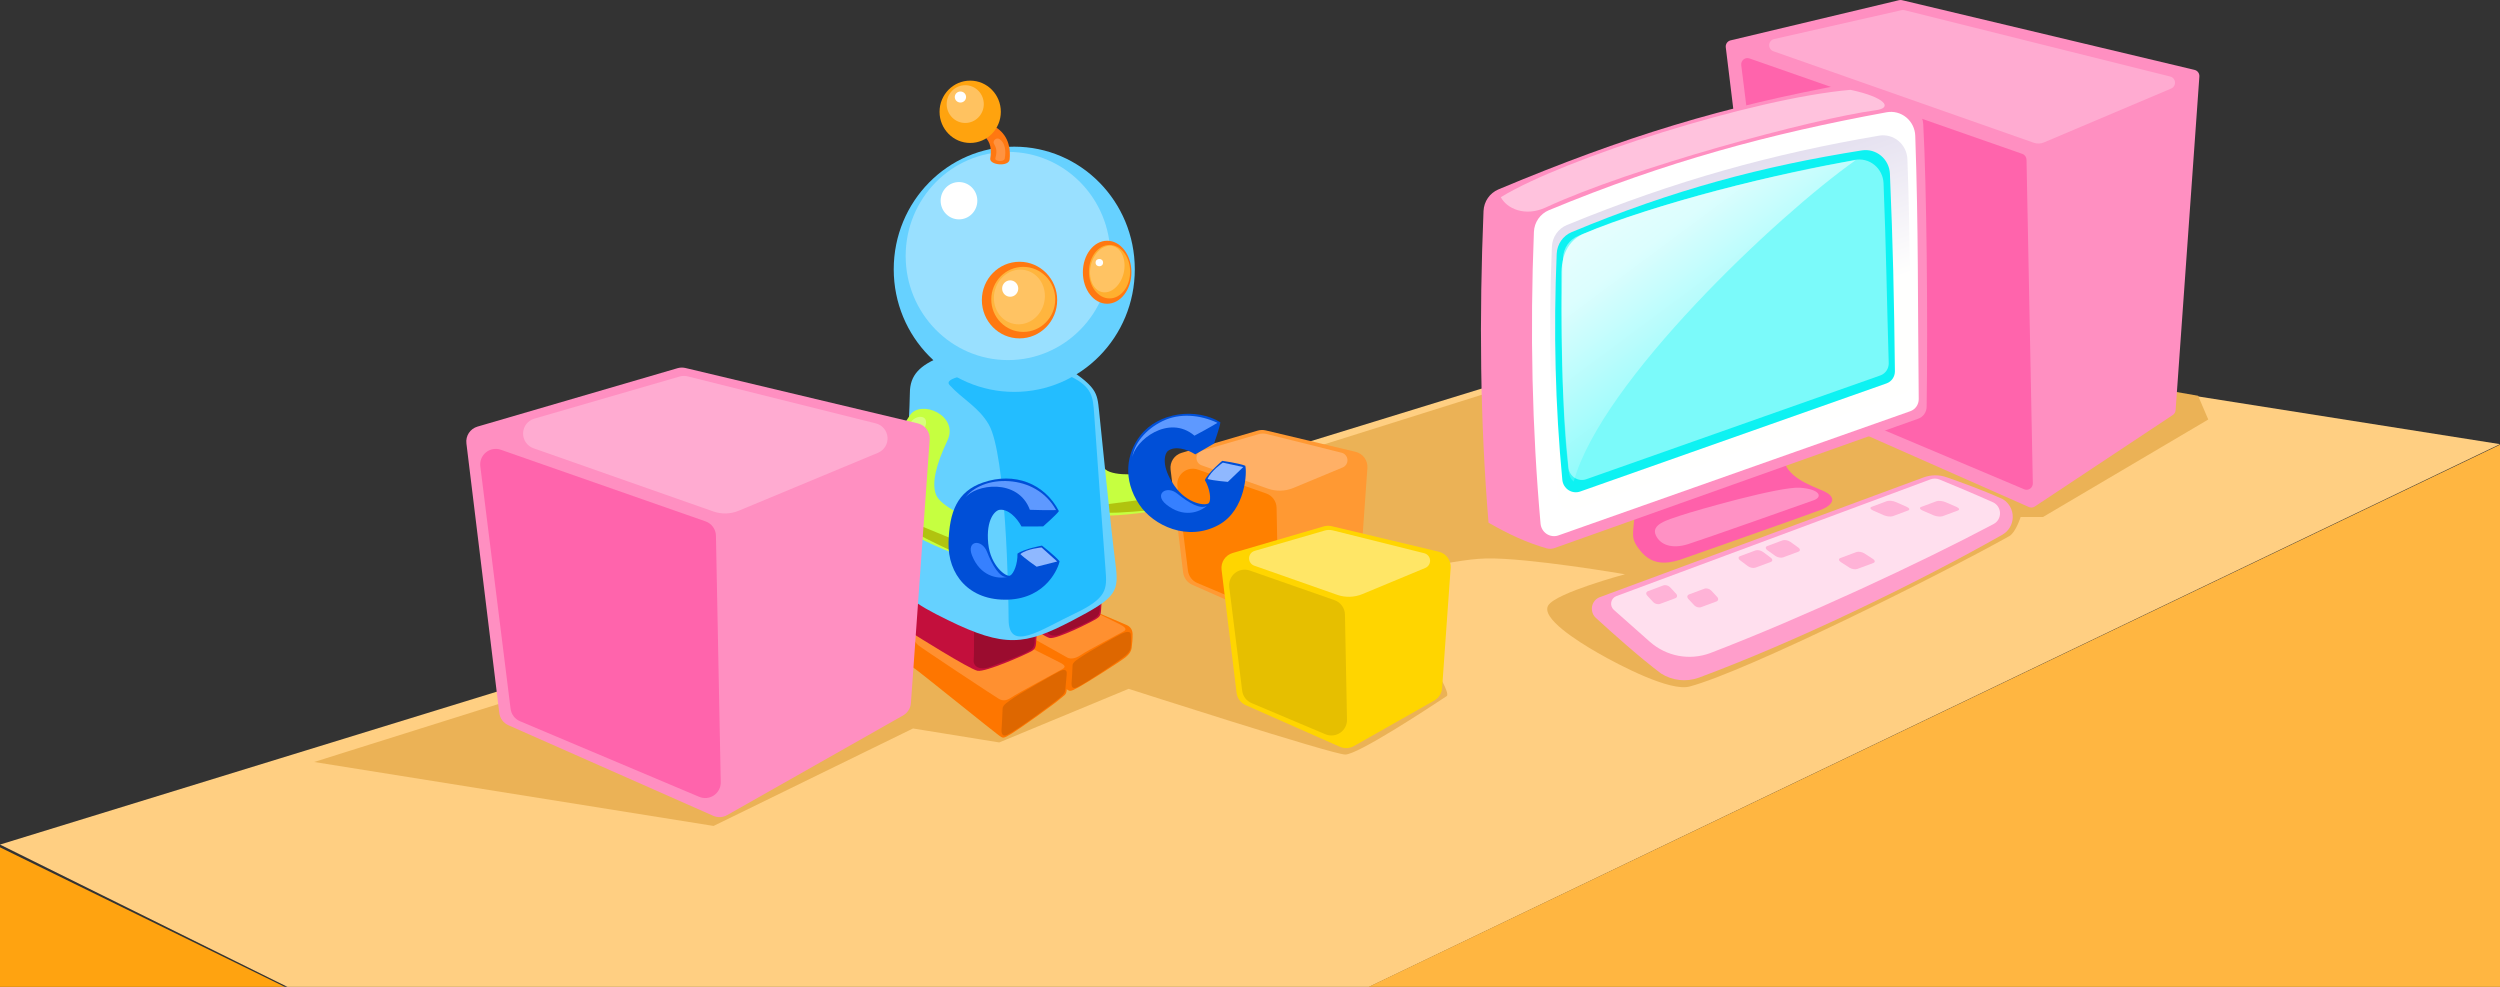 <?xml version="1.0" encoding="UTF-8" standalone="no"?><!DOCTYPE svg PUBLIC "-//W3C//DTD SVG 1.1//EN" "http://www.w3.org/Graphics/SVG/1.1/DTD/svg11.dtd"><svg width="380px" height="150px" version="1.1" xmlns="http://www.w3.org/2000/svg" xmlns:xlink="http://www.w3.org/1999/xlink" xml:space="preserve" style="fill-rule:evenodd;clip-rule:evenodd;stroke-linejoin:round;stroke-miterlimit:1.414;"><rect width="100%" height="100%" fill="#333333" stroke="none"/><g id="footer-img"><clipPath id="_clip1"><path d="M392.013,0l-435.978,0l0,150l435.978,0l0,-150Z"/></clipPath><g clip-path="url(#_clip1)"><path d="M0,128.375l259.594,-79.894l120.406,19.029l-255.378,122.556l-124.622,-61.691Z" style="fill:#ffcf82;"/><path d="M47.747,115.823l60.715,9.72l30.317,-14.815l13.105,2.123l19.669,-8.15c0,0 31.014,9.99 32.924,9.99c1.91,0 12.33,-6.838 15.416,-8.879c1.296,-0.858 -10.857,-17.676 -10.857,-17.676c0,0 11.131,-3.122 16.844,-3.25c6.327,-0.141 21.116,2.402 21.116,2.402c0,0 -10.457,2.808 -11.656,4.722c-1.199,1.914 4.46,5.466 7.432,7.178c3.574,2.058 11.111,5.935 14.012,5.172c8.559,-2.253 37.983,-16.906 48.628,-22.869c0.975,-0.546 1.726,-2.908 1.726,-2.908l3.399,0l25.116,-14.817l-1.543,-3.61l-70.413,-12.247l-215.95,67.914Z" style="fill:#ebb256;"/><g><path d="M255.337,85.095c0,0 19.168,-6.733 21.315,-7.552c2.146,-0.818 2.562,-2.001 0.505,-2.911c-2.056,-0.909 -5.844,-2.156 -6.112,-5.249c-0.268,-3.092 -22.51,5.399 -22.599,8.583c-0.089,3.185 -0.805,3.671 0.895,5.763c1.699,2.093 3.765,2.061 5.996,1.366Z" style="fill:#ff60aa;"/><g><path d="M304.438,75.881c0.939,0.565 1.511,1.597 1.5,2.707c-0.011,1.111 -0.604,2.13 -1.555,2.676c-13.732,7.768 -31.852,16.432 -46.156,21.741c-1.912,0.693 -4.031,0.46 -5.753,-0.634c-3.205,-2.407 -7.356,-6.114 -9.886,-8.433c-0.489,-0.437 -0.715,-1.105 -0.595,-1.756c0.121,-0.652 0.57,-1.19 1.183,-1.416c9.761,-3.613 41.552,-15.368 49.198,-18.196c1.134,-0.419 2.376,-0.428 3.516,-0.026c2.075,0.727 5.562,1.973 8.548,3.337Z" style="fill:#ff9ecb;"/><path d="M302.959,76.359c0.62,0.292 1.024,0.916 1.043,1.611c0.019,0.695 -0.349,1.341 -0.951,1.668c-11.093,5.893 -29.009,14.227 -43.099,19.631c-3.136,1.166 -6.647,0.509 -9.171,-1.716c-1.954,-1.726 -4.082,-3.614 -5.478,-4.853c-0.324,-0.287 -0.474,-0.726 -0.396,-1.156c0.078,-0.429 0.374,-0.784 0.777,-0.934c8.508,-3.163 42.502,-15.798 47.754,-17.75c0.44,-0.163 0.925,-0.156 1.36,0.022c1.471,0.603 5.075,2.091 8.161,3.477Z" style="fill:#ffdfee;"/><path d="M253.852,89.26c-0.25,-0.269 -0.711,-0.391 -1.029,-0.273l-2.315,0.861c-0.317,0.118 -0.372,0.432 -0.122,0.7l0.907,0.973c0.25,0.269 0.711,0.391 1.029,0.273l2.315,-0.861c0.318,-0.118 0.373,-0.432 0.122,-0.7l-0.907,-0.973Z" style="fill:#ffb3d7;"/><path d="M284.72,77.603c-0.444,-0.196 -0.547,-0.452 -0.23,-0.57l2.315,-0.86c0.318,-0.118 0.937,-0.055 1.382,0.142l1.611,0.711c0.445,0.196 0.548,0.451 0.23,0.569l-2.315,0.861c-0.318,0.118 -0.937,0.054 -1.381,-0.142l-1.612,-0.711Z" style="fill:#ffb3d7;"/><path d="M260.097,89.755c-0.251,-0.268 -0.712,-0.39 -1.029,-0.272l-2.315,0.86c-0.318,0.118 -0.373,0.432 -0.123,0.701l0.907,0.973c0.251,0.268 0.712,0.39 1.029,0.272l2.316,-0.86c0.317,-0.118 0.372,-0.432 0.122,-0.701l-0.907,-0.973Z" style="fill:#ffb3d7;"/><path d="M292.259,77.617c-0.45,-0.194 -0.558,-0.448 -0.24,-0.566l2.315,-0.86c0.318,-0.118 0.941,-0.056 1.391,0.138l1.632,0.704c0.45,0.194 0.558,0.447 0.24,0.565l-2.315,0.861c-0.318,0.118 -0.941,0.056 -1.391,-0.138l-1.632,-0.704Z" style="fill:#ffb3d7;"/><path d="M267.976,83.892c-0.322,-0.242 -0.842,-0.342 -1.16,-0.224l-2.315,0.861c-0.318,0.118 -0.314,0.41 0.009,0.651l1.169,0.876c0.323,0.241 0.843,0.342 1.161,0.224l2.315,-0.861c0.317,-0.118 0.313,-0.41 -0.009,-0.652l-1.17,-0.875Z" style="fill:#ffb3d7;"/><path d="M272.119,82.352c-0.333,-0.238 -0.861,-0.335 -1.179,-0.217l-2.315,0.861c-0.317,0.118 -0.305,0.407 0.028,0.644l1.207,0.862c0.333,0.238 0.861,0.335 1.179,0.217l2.315,-0.861c0.318,-0.118 0.305,-0.407 -0.028,-0.644l-1.207,-0.862Z" style="fill:#ffb3d7;"/><path d="M283.387,84.117c-0.355,-0.23 -0.901,-0.321 -1.218,-0.203l-2.42,0.9c-0.318,0.118 -0.288,0.4 0.067,0.63l1.285,0.832c0.354,0.23 0.9,0.321 1.218,0.203l2.42,-0.9c0.317,-0.118 0.287,-0.4 -0.067,-0.63l-1.285,-0.832Z" style="fill:#ffb3d7;"/></g><path d="M269.196,59.739c-0.307,-0.135 -0.521,-0.426 -0.562,-0.763c-0.629,-5.16 -5.535,-45.383 -6.316,-51.784c-0.059,-0.487 0.252,-0.942 0.723,-1.054c4.233,-1.01 23.374,-5.576 25.622,-6.113c0.142,-0.033 0.289,-0.033 0.431,0c3.103,0.74 38.721,9.228 44.484,10.601c0.453,0.108 0.761,0.534 0.727,1.006c-0.443,6.219 -3.271,45.91 -3.613,50.713c-0.022,0.3 -0.179,0.572 -0.427,0.736c-2.675,1.774 -18.2,12.069 -20.981,13.913c-0.266,0.176 -0.601,0.205 -0.893,0.076c-4.165,-1.842 -34.912,-15.437 -39.195,-17.331Z" style="fill:#ff8fc1;"/><path d="M271.28,59.012c-0.313,-0.132 -0.533,-0.425 -0.575,-0.767c-0.609,-4.873 -5.054,-40.475 -6.036,-48.335c-0.041,-0.329 0.088,-0.657 0.342,-0.867c0.253,-0.209 0.595,-0.271 0.904,-0.163c6.931,2.425 36.775,12.866 41.477,14.511c0.375,0.131 0.63,0.486 0.638,0.89c0.104,5.377 0.807,41.421 0.958,49.183c0.007,0.325 -0.149,0.631 -0.412,0.814c-0.264,0.182 -0.6,0.218 -0.895,0.093c-6.245,-2.635 -32.427,-13.682 -36.401,-15.359Z" style="fill:#ff64ac;"/><path d="M309.14,21.699c0.498,0.176 1.043,0.159 1.53,-0.048c3.003,-1.272 14.179,-6.005 19.349,-8.194c0.377,-0.16 0.61,-0.547 0.579,-0.962c-0.031,-0.414 -0.321,-0.76 -0.717,-0.86c-9.125,-2.278 -37.636,-9.399 -40.393,-10.088c-0.141,-0.035 -0.289,-0.037 -0.431,-0.005c-1.74,0.395 -13.558,3.072 -19.402,4.396c-0.413,0.094 -0.715,0.455 -0.739,0.884c-0.024,0.43 0.236,0.823 0.636,0.964c9.057,3.183 34.794,12.229 39.588,13.913Z" style="fill:#ffabd1;"/><path d="M292.333,18.876c-0.092,-1.342 -0.882,-2.532 -2.071,-3.122c-3.027,-1.433 -6.671,-2.689 -9.151,-3.068c-19.118,3.471 -34.187,8.064 -53.349,16.102c-1.32,0.554 -2.205,1.838 -2.266,3.29c-0.664,16.116 -0.529,31.92 0.762,47.375c3.218,1.84 5.859,3.038 8.799,3.889c0.406,0.116 0.837,0.103 1.236,-0.039c5.534,-1.967 47.473,-16.884 55.283,-19.662c0.752,-0.267 1.259,-0.982 1.273,-1.792c0.199,-13.369 -0.003,-33.62 -0.516,-42.973Z" style="fill:#ff8fc1;"/><path d="M291.119,20.637c-0.038,-1.091 -0.539,-2.111 -1.374,-2.797c-0.835,-0.686 -1.922,-0.969 -2.978,-0.776c-17.68,3.245 -33.478,7.48 -51.335,14.886c-1.327,0.551 -2.217,1.839 -2.277,3.296c-0.606,15.119 -0.277,29.905 1.008,44.349c0.058,0.641 0.403,1.218 0.934,1.567c0.532,0.348 1.192,0.429 1.789,0.218c9.861,-3.481 46.162,-16.294 53.485,-18.878c0.771,-0.273 1.285,-1.016 1.276,-1.847c-0.162,-14.852 -0.036,-25.862 -0.528,-40.018Z" style="fill:#fff;"/><path d="M289.924,24.195c-0.039,-1.08 -0.533,-2.092 -1.356,-2.776c-0.823,-0.684 -1.896,-0.975 -2.945,-0.799c-16.196,2.752 -30.898,6.792 -47.444,13.578c-1.332,0.547 -2.227,1.835 -2.29,3.295c-0.545,13.016 -0.242,25.731 0.924,38.137c0.062,0.638 0.407,1.212 0.938,1.558c0.531,0.346 1.189,0.425 1.784,0.215c9.38,-3.31 42.721,-15.079 49.752,-17.56c0.778,-0.275 1.294,-1.029 1.276,-1.868c-0.272,-12.614 -0.196,-21.776 -0.639,-33.78Z" style="fill:url(#_Linear2);"/><path d="M287.268,26.418c-0.045,-1.069 -0.536,-2.069 -1.35,-2.748c-0.813,-0.679 -1.873,-0.974 -2.913,-0.811c-15.131,2.404 -28.691,5.988 -44.117,12.425c-1.32,0.552 -2.206,1.833 -2.27,3.283c-0.497,11.737 -0.218,23.198 0.855,34.375c0.063,0.637 0.409,1.21 0.939,1.555c0.531,0.345 1.188,0.423 1.782,0.213c8.976,-3.167 39.851,-14.065 46.555,-16.432c0.772,-0.272 1.286,-1.016 1.277,-1.847c-0.125,-11.335 -0.301,-19.321 -0.758,-30.013Z" style="fill:#0df2f2;"/><path d="M286.298,27.85c-0.045,-1.095 -0.556,-2.116 -1.401,-2.796c-0.845,-0.681 -1.94,-0.952 -2.998,-0.745c-14.08,2.758 -27.29,5.657 -41.997,11.547c-1.343,0.54 -2.249,1.832 -2.315,3.3c-0.467,10.903 -0.2,21.545 0.815,31.92c0.064,0.636 0.411,1.208 0.941,1.552c0.53,0.344 1.186,0.422 1.78,0.212c8.719,-3.077 38.095,-13.446 44.687,-15.773c0.785,-0.277 1.302,-1.041 1.276,-1.886c-0.291,-9.427 -0.385,-17.421 -0.788,-27.331Z" style="fill:#7bfafa;"/><path d="M239.205,73.203c-0.779,-0.653 -0.763,-1.491 -0.975,-3.395c-0.945,-8.476 -0.912,-25.4 -0.875,-28.466c0.037,-3.048 1.414,-4.993 3.38,-5.838c10.058,-4.326 30.425,-9.452 41.333,-11.162c-11.873,8.374 -38.66,33.595 -42.863,48.861Z" style="fill:url(#_Linear3);"/><path d="M228.125,29.972c9.587,-5.882 38.396,-15.043 53.152,-16.316c5.276,1.124 6.49,2.746 3.845,3.098c-9.569,1.273 -37.348,8.817 -50.142,14.769c-3.211,1.493 -5.978,0.145 -6.855,-1.551Z" style="fill:#ffc2dd;"/><path d="M251.692,81.374c0.684,1.478 2.487,2.096 4.877,1.341c2.39,-0.754 17.719,-6.176 19.12,-6.679c1.401,-0.504 0.948,-1.692 -2.101,-1.902c-3.049,-0.209 -15.724,3.42 -18.091,4.207c-2.143,0.713 -4.572,1.376 -3.805,3.033Z" style="fill:#ff91c4;"/></g><g><g><path d="M181.225,88.886c-0.761,-0.336 -1.289,-1.048 -1.39,-1.874c-0.399,-3.278 -1.433,-11.752 -1.906,-15.631c-0.14,-1.148 0.572,-2.229 1.683,-2.553c3.232,-0.944 9.589,-2.8 11.565,-3.377c0.394,-0.115 0.811,-0.126 1.21,-0.031c2.225,0.531 9.981,2.379 13.649,3.253c1.125,0.268 1.891,1.312 1.809,2.466c-0.273,3.832 -0.863,12.108 -1.088,15.27c-0.056,0.789 -0.504,1.497 -1.192,1.887c-2.369,1.342 -7.917,4.484 -10.223,5.79c-0.65,0.368 -1.436,0.407 -2.12,0.105c-2.614,-1.156 -9.244,-4.088 -11.997,-5.305Z" style="fill:#f93;"/><path d="M181.993,88.617c-0.777,-0.328 -1.321,-1.047 -1.425,-1.884c-0.337,-2.696 -1.102,-8.822 -1.603,-12.835c-0.101,-0.811 0.224,-1.617 0.86,-2.13c0.636,-0.514 1.492,-0.662 2.264,-0.392c3.279,1.147 7.967,2.787 10.37,3.628c0.932,0.326 1.563,1.197 1.582,2.183c0.057,2.915 0.176,9.059 0.253,13.014c0.016,0.799 -0.374,1.553 -1.036,2.001c-0.663,0.449 -1.507,0.532 -2.244,0.221c-2.918,-1.231 -6.989,-2.949 -9.021,-3.806Z" style="fill:#ff8000;"/><path d="M192.74,74.279c1.252,0.44 2.623,0.401 3.848,-0.109c1.98,-0.823 5.117,-2.128 7.5,-3.119c0.471,-0.196 0.763,-0.671 0.725,-1.179c-0.038,-0.508 -0.398,-0.934 -0.892,-1.058c-3.768,-0.941 -9.506,-2.374 -11.384,-2.843c-0.405,-0.101 -0.83,-0.093 -1.231,0.023c-1.524,0.442 -5.584,1.62 -8.59,2.491c-0.493,0.143 -0.837,0.588 -0.851,1.102c-0.015,0.513 0.304,0.977 0.789,1.147c3.112,1.094 7.561,2.657 10.086,3.545Z" style="fill:#ffb066;"/></g><g><g><g><path d="M149.872,90.459c-0.855,0.439 -0.999,0.833 -0.999,1.461c0,0.628 0,2.211 0,2.869c0,0.659 0.278,0.931 0.768,1.185c0.49,0.254 11.766,8.36 12.399,8.741c0.632,0.382 0.558,0.475 1.91,-0.255c1.202,-0.65 6.343,-3.913 7.119,-4.546c0.506,-0.413 0.86,-0.853 0.944,-1.447c0.09,-0.64 0.152,-1.42 0.137,-2.101c-0.013,-0.571 -0.273,-1.106 -0.935,-1.379c-0.663,-0.272 -8.4,-3.59 -8.4,-3.59c0,0 -11.485,-1.685 -12.943,-0.938Z" style="fill:#fe7600;"/><path d="M150.217,93.092c0.457,0.402 11.48,6.572 12.009,6.857c0.53,0.285 1.29,0.138 2.067,-0.393c1.044,-0.714 5.557,-3.051 6.542,-3.615c0.515,-0.295 0.124,-0.668 -0.623,-1.048c-0.746,-0.38 -4.79,-2.366 -4.79,-2.366c0,0 -14.823,-1.899 -15.539,-1.678c-0.715,0.222 -0.635,1.392 0.334,2.243Z" style="fill:#ff9030;"/><path d="M162.876,103.915c0,0 0.155,-2.269 0.155,-2.778c0,-0.509 0.829,-0.951 1.61,-1.482c0.782,-0.532 5.148,-3.016 5.796,-3.321c0.739,-0.347 1.395,-0.428 1.444,0.072c0.078,0.778 0.031,1.633 -0.02,2.053c-0.05,0.419 -0.297,0.773 -0.798,1.198c-0.798,0.675 -6.019,4.201 -7.392,4.828c-0.422,0.193 -0.802,0.149 -0.795,-0.57Z" style="fill:#de6700;"/></g><path d="M151.041,84.67l-0.181,6.632c0,0 7.583,5.429 8.665,5.672c1.083,0.244 6.409,-2.452 7.176,-2.944c0.782,-0.501 0.602,-0.85 0.752,-2.763c0.151,-1.913 -16.412,-11.57 -16.412,-6.597Z" style="fill:#c30f3c;"/><path d="M159.012,95.371c-0.075,1.005 0.92,1.545 2.04,1.081c2.221,-0.92 4.599,-1.961 5.285,-2.429c0.467,-0.319 0.843,-0.508 0.843,-1.69c0,-1.182 -0.271,-2.794 -0.271,-2.794c0,0 -7.616,-5.808 -7.767,-2.644c-0.15,3.165 -0.021,7.003 -0.13,8.476Z" style="fill:#9b0c2f;"/></g><g><g><path d="M139.258,95.207c-0.884,0.51 -1.033,0.967 -1.033,1.697c0,0.73 0,2.571 0,3.336c0,0.766 0.288,1.082 0.794,1.378c0.506,0.295 12.162,9.719 12.815,10.162c0.654,0.443 0.578,0.552 1.976,-0.297c1.241,-0.755 6.556,-4.548 7.358,-5.285c0.523,-0.48 0.873,-0.519 0.959,-1.21c0.093,-0.744 0.234,-2.639 0.218,-3.43c-0.013,-0.665 -0.342,-0.771 -1.027,-1.087c-0.684,-0.317 -8.682,-4.174 -8.682,-4.174c0,0 -11.872,-1.959 -13.378,-1.09Z" style="fill:#fe7600;"/><path d="M139.569,98.075c0.457,0.401 11.742,7.873 12.271,8.158c0.529,0.284 1.057,0.345 1.834,-0.186c1.044,-0.714 6.837,-3.79 7.821,-4.355c0.515,-0.295 0.415,-0.579 -0.331,-0.959c-0.747,-0.379 -6.39,-3.223 -6.39,-3.223c0,0 -14.823,-1.9 -15.539,-1.678c-0.716,0.222 -0.635,1.391 0.334,2.243Z" style="fill:#ff9030;"/><path d="M152.228,111.001c0,0 0.167,-2.673 0.167,-3.274c0,-0.601 0.894,-1.094 1.738,-1.695c0.843,-0.601 6.287,-3.69 6.986,-4.028c0.797,-0.385 1.077,-0.105 1.024,0.483c-0.073,0.806 -0.165,1.887 -0.22,2.38c-0.054,0.493 -0.254,0.677 -0.795,1.16c-0.861,0.771 -6.561,4.98 -8.042,5.675c-0.455,0.213 -0.866,0.147 -0.858,-0.701Z" style="fill:#de6700;"/></g><path d="M138.934,89.652l-0.205,6.632c0,0 8.619,5.429 9.85,5.673c1.23,0.243 7.284,-2.453 8.156,-2.944c0.889,-0.502 0.684,-0.851 0.855,-2.764c0.171,-1.912 -18.656,-11.57 -18.656,-6.597Z" style="fill:#c30f3c;"/><path d="M147.995,100.354c-0.086,1.004 1.046,1.545 2.319,1.081c2.524,-0.921 5.227,-1.962 6.007,-2.43c0.531,-0.318 0.958,-0.507 0.958,-1.69c0,-1.182 -0.308,-2.794 -0.308,-2.794c0,0 -8.657,-5.808 -8.828,-2.643c-0.171,3.164 -0.023,7.003 -0.148,8.476Z" style="fill:#9b0c2f;"/></g><g><path d="M158.739,62.814c0.259,-2.983 6.557,-3.711 6.821,0.503c0.263,4.213 1.07,6.913 2.491,8.055c1.422,1.141 5.735,0.674 7.761,0.415c2.027,-0.259 4.194,4.987 1.223,5.587c-2.971,0.601 -8.089,1.243 -11.125,0.927c-1.482,-0.154 -3.991,-1.474 -5.233,-4.072c-1.243,-2.598 -2.385,-6.26 -1.938,-11.415Z" style="fill:#c6ff40;"/><path d="M159.406,63.423c0.253,-1.273 2.009,-2.204 2.212,-0.072c0.202,2.131 1.037,6.255 2.541,9.084c0.763,1.435 -2.144,3.82 -3.27,0.934c-1.126,-2.886 -2.019,-7.248 -1.483,-9.946Z" style="fill:#d8ff7d;"/><path d="M174.874,77.555c-0.174,-0.014 -4.948,0.506 -6.75,0.356c-1.801,-0.151 -1.675,-1.025 0.148,-1.269c2.415,-0.324 6.237,-0.815 6.237,-0.815c0,0 0.538,1.741 0.365,1.728Z" style="fill:#b1c30f;"/><path d="M173.185,76.718c-2.582,-3.839 -1.971,-7.835 0.177,-10.56c2.766,-3.509 8.445,-4.234 12.137,-1.967c-0.054,0.666 -0.96,3.214 -0.96,3.214c0,0 -1.716,1.028 -2.861,1.661c-1.302,-0.831 -3.093,-1.32 -4.131,-0.537c-0.521,0.393 -1.141,2.252 0.952,5.291c1.96,2.845 4.918,3.143 5.269,2.614c0.352,-0.53 0.153,-2.134 -0.63,-3.464c0.531,-1.148 2.645,-2.922 2.645,-2.922c0,0 2.489,0.338 3.496,0.743c0.274,0.826 0.121,6.717 -4.036,8.995c-4.729,2.591 -9.925,0.102 -12.058,-3.068Z" style="fill:#004fd7;"/><path d="M172.077,69.681c0.269,-2.22 2.022,-4.407 4.635,-5.672c2.614,-1.264 5.671,-0.972 8.338,0.26c-0.644,0.416 -3.258,1.851 -3.492,1.955c-3.886,-3.327 -9.15,0.725 -9.481,3.457Z" style="fill:#5e99ff;"/><path d="M177.256,76.666c-1.894,-1.536 0.031,-2.996 1.714,-1.62c1.683,1.376 3.57,2.481 4.524,1.793c-1.175,1.065 -3.65,1.926 -6.238,-0.173Z" style="fill:#3680ff;"/><path d="M183.551,72.81c0.914,0.257 3.079,0.435 3.079,0.435l2.344,-2.251l-3.104,-0.671c0,0 -1.855,1.284 -2.319,2.487Z" style="fill:#8fb8ff;"/></g><path d="M136.95,87.275c0,0 1.35,-24.778 1.35,-27.525c0,-2.747 1.515,-4.234 4.801,-5.548c8.402,-3.357 12.557,-2.441 18.109,1.069c5.552,3.51 5.551,4.326 5.851,7.226c0.301,2.901 1.853,18.315 2.454,22.894c0.6,4.579 0.397,5.342 -6.654,9.005c-7.052,3.663 -10.105,4.121 -18.807,-0.152c-5.145,-2.527 -7.456,-4.008 -7.104,-6.969Z" style="fill:#65d1ff;"/><path d="M153.308,94.161c-0.017,-4.048 -0.402,-25.029 -2.994,-29.6c-1.509,-2.66 -4.083,-3.929 -5.985,-6.039c-1.901,-2.11 15.296,-2.844 18.494,-1.262c3.197,1.582 3.314,3.082 3.487,5.631c0.173,2.549 1.469,20.575 1.728,23.652c0.26,3.077 0.229,4.396 -4.783,6.77c-5.012,2.373 -9.925,5.916 -9.947,0.848Z" style="fill:#23bdff;"/><ellipse cx="154.168" cy="40.931" rx="18.321" ry="18.637" style="fill:#66d1ff;"/><ellipse cx="153.218" cy="38.909" rx="15.556" ry="15.824" style="fill:#99e0ff;"/><ellipse cx="145.765" cy="30.509" rx="2.788" ry="2.836" style="fill:#fff;"/><ellipse cx="154.968" cy="45.612" rx="5.725" ry="5.824" style="fill:#ff7811;"/><ellipse cx="168.286" cy="41.381" rx="3.69" ry="4.789" style="fill:#ff7811;"/><ellipse cx="155.535" cy="45.507" rx="4.861" ry="4.945" style="fill:#ffb53e;"/><path d="M156.156,41.145c2.033,0.635 3.143,2.942 2.477,5.147c-0.666,2.205 -2.857,3.48 -4.891,2.844c-2.034,-0.635 -3.144,-2.941 -2.478,-5.147c0.666,-2.205 2.858,-3.48 4.892,-2.844Z" style="fill:#ffc363;"/><ellipse cx="168.651" cy="41.295" rx="3.133" ry="4.066" style="fill:#ffaf2f;"/><path d="M169.152,37.409c1.372,0.344 2.108,2.186 1.642,4.111c-0.467,1.925 -1.959,3.208 -3.332,2.864c-1.372,-0.344 -2.108,-2.186 -1.642,-4.111c0.467,-1.925 1.959,-3.208 3.332,-2.864Z" style="fill:#ffc363;"/><path d="M150.519,24.082c-0.153,1.02 2.831,1.318 2.946,0.147c0.115,-1.172 0.093,-3.423 -2.009,-4.828c-2.101,-1.406 -2.898,0.262 -1.862,1.258c1.036,0.996 1.126,2.078 0.925,3.423Z" style="fill:#ff7811;"/><path d="M151.296,24.049c-0.136,0.51 1.324,0.602 1.424,0.064c0.223,-1.189 0.052,-2.407 -0.762,-2.95c-0.553,-0.369 -1.074,0.28 -0.907,0.622c0.3,0.611 0.597,0.951 0.245,2.264Z" style="fill:#ff9340;"/><ellipse cx="147.469" cy="16.992" rx="4.657" ry="4.737" style="fill:#ffa30e;"/><ellipse cx="146.716" cy="15.822" rx="2.82" ry="2.869" style="fill:#ffc260;"/><g><path d="M138.308,63.119c1.665,-2.469 7.503,0.043 5.698,3.846c-1.804,3.802 -2.406,6.557 -1.718,8.261c0.687,1.705 4.67,3.453 6.56,4.239c1.89,0.787 1.246,6.439 -1.633,5.478c-2.878,-0.961 -7.646,-2.958 -10.138,-4.75c-1.216,-0.875 -2.765,-3.278 -2.593,-6.162c0.172,-2.884 0.945,-6.645 3.824,-10.912Z" style="fill:#c6ff40;"/><path d="M138.594,63.983c0.835,-0.983 2.815,-0.916 1.962,1.042c-0.852,1.958 -2.117,5.967 -2.172,9.183c-0.028,1.631 -3.712,2.256 -3.299,-0.821c0.412,-3.076 1.74,-7.322 3.509,-9.404Z" style="fill:#d8ff7d;"/><path d="M145.246,84.02c-0.145,-0.098 -4.555,-2.03 -6.052,-3.061c-1.496,-1.032 -0.964,-1.729 0.741,-1.032c2.261,0.925 5.827,2.407 5.827,2.407c0,0 -0.372,1.785 -0.516,1.686Z" style="fill:#b1c30f;"/><path d="M144.178,82.448c0.128,-4.65 1.304,-7.752 5.253,-9.11c4.764,-1.64 9.357,0.149 11.522,4.35c-0.369,0.553 -2.388,2.32 -2.388,2.32c0,0 -1.991,0.038 -3.294,0.017c-0.733,-1.374 -2.057,-2.694 -3.34,-2.531c-0.643,0.082 -2.08,1.392 -1.724,5.085c0.333,3.457 2.767,5.194 3.328,4.909c0.561,-0.286 1.163,-1.783 1.123,-3.333c1.016,-0.734 3.715,-1.224 3.715,-1.224c0,0 2.005,1.538 2.686,2.395c-0.16,0.856 -1.924,5.615 -7.858,5.819c-5.935,0.203 -9.155,-3.869 -9.023,-8.697Z" style="fill:#004fd7;"/><path d="M146.61,75.765c1.307,-1.8 3.89,-2.829 6.777,-2.625c2.887,0.204 5.613,1.617 7.137,4.391c-0.762,0.041 -3.731,-0.014 -3.986,-0.041c-1.778,-4.84 -8.32,-3.94 -9.928,-1.725Z" style="fill:#5e99ff;"/><path d="M147.75,84.437c-0.908,-2.284 1.473,-2.594 2.275,-0.555c0.802,2.039 1.912,3.944 3.075,3.822c-1.538,0.34 -4.109,-0.146 -5.35,-3.267Z" style="fill:#3680ff;"/><path d="M155.095,84.222c0.672,0.682 2.473,1.918 2.473,1.918l3.127,-0.79l-2.379,-2.135c0,0 -2.236,0.192 -3.221,1.007Z" style="fill:#8fb8ff;"/></g><ellipse cx="145.986" cy="14.747" rx="0.858" ry="0.839" style="fill:#fff;"/><ellipse cx="167.098" cy="39.918" rx="0.568" ry="0.555" style="fill:#fff;"/><ellipse cx="153.549" cy="43.859" rx="1.226" ry="1.247" style="fill:#fff;"/></g><g><path d="M77.28,110.236c-0.761,-0.336 -1.289,-1.048 -1.389,-1.874c-0.772,-6.329 -4.071,-33.37 -4.997,-40.966c-0.14,-1.148 0.572,-2.229 1.683,-2.553c6.382,-1.864 26.649,-7.782 30.402,-8.877c0.393,-0.115 0.81,-0.126 1.209,-0.031c4.144,0.988 28.243,6.731 35.317,8.416c1.125,0.269 1.891,1.312 1.808,2.466c-0.535,7.516 -2.418,33.943 -2.853,40.044c-0.056,0.789 -0.504,1.498 -1.192,1.888c-4.604,2.607 -22.27,12.613 -26.742,15.146c-0.65,0.368 -1.436,0.407 -2.119,0.105c-5.006,-2.214 -25.835,-11.423 -31.127,-13.764Z" style="fill:#ff8fc1;"/><path d="M79.036,109.623c-0.778,-0.328 -1.321,-1.046 -1.426,-1.884c-0.712,-5.703 -3.483,-27.895 -4.601,-36.853c-0.102,-0.811 0.224,-1.617 0.86,-2.13c0.636,-0.514 1.492,-0.662 2.264,-0.392c7.743,2.709 25.726,9 31.11,10.884c0.931,0.325 1.562,1.196 1.581,2.183c0.122,6.245 0.558,28.617 0.73,37.463c0.016,0.799 -0.374,1.553 -1.036,2.001c-0.662,0.449 -1.507,0.532 -2.244,0.221c-6.954,-2.934 -22.685,-9.572 -27.238,-11.493Z" style="fill:#ff64ac;"/><path d="M108.427,77.742c1.252,0.44 2.623,0.402 3.849,-0.108c4.19,-1.743 14.378,-5.981 21.179,-8.81c0.941,-0.391 1.525,-1.341 1.449,-2.357c-0.077,-1.016 -0.795,-1.869 -1.784,-2.116c-9.363,-2.338 -25.274,-6.312 -28.594,-7.141c-0.405,-0.101 -0.829,-0.093 -1.23,0.023c-2.775,0.805 -14.375,4.169 -22.082,6.403c-0.987,0.286 -1.675,1.177 -1.704,2.203c-0.028,1.027 0.61,1.954 1.578,2.295c8.47,2.976 22.272,7.827 27.339,9.608Z" style="fill:#ffabd1;"/></g><g><path d="M189.349,107.182c-0.761,-0.336 -1.289,-1.048 -1.389,-1.874c-0.455,-3.727 -1.741,-14.275 -2.281,-18.699c-0.14,-1.148 0.572,-2.229 1.683,-2.553c3.694,-1.079 11.608,-3.39 13.846,-4.044c0.394,-0.114 0.811,-0.125 1.21,-0.03c2.508,0.598 12.105,2.885 16.273,3.878c1.125,0.268 1.891,1.312 1.809,2.466c-0.312,4.372 -1.046,14.676 -1.302,18.27c-0.056,0.789 -0.504,1.497 -1.192,1.887c-2.697,1.528 -9.6,5.437 -12.223,6.923c-0.651,0.369 -1.437,0.407 -2.12,0.105c-2.966,-1.311 -11.188,-4.947 -14.314,-6.329Z" style="fill:#ffd500;"/><path d="M190.237,106.871c-0.778,-0.328 -1.321,-1.046 -1.426,-1.884c-0.392,-3.139 -1.374,-11.009 -1.965,-15.743c-0.102,-0.811 0.224,-1.617 0.86,-2.131c0.636,-0.513 1.492,-0.661 2.264,-0.391c3.928,1.374 10.04,3.512 12.881,4.506c0.932,0.326 1.563,1.197 1.582,2.184c0.066,3.405 0.22,11.306 0.311,15.974c0.016,0.799 -0.374,1.553 -1.037,2.001c-0.662,0.449 -1.506,0.532 -2.243,0.221c-3.505,-1.479 -8.824,-3.723 -11.227,-4.737Z" style="fill:#e6bf00;"/><path d="M203.241,90.409c1.253,0.44 2.624,0.401 3.849,-0.109c2.414,-1.004 6.616,-2.752 9.556,-3.974c0.47,-0.196 0.762,-0.671 0.724,-1.179c-0.038,-0.508 -0.398,-0.934 -0.892,-1.058c-4.413,-1.102 -11.728,-2.929 -13.887,-3.468c-0.405,-0.101 -0.83,-0.094 -1.231,0.023c-1.78,0.516 -7.059,2.047 -10.652,3.089c-0.493,0.143 -0.838,0.588 -0.852,1.101c-0.014,0.513 0.305,0.977 0.789,1.147c3.749,1.318 9.585,3.369 12.596,4.428Z" style="fill:#ffe666;"/></g></g><path d="M0,128.796l0,72.826l124.436,0l0,-11.858l-124.436,-60.968Z" style="fill:#ffa310;"/><path d="M124.436,201.622l0,-11.556l255.564,-122.471l0,134.027l-255.564,0Z" style="fill:#ffb641;"/></g></g><defs><linearGradient id="_Linear2" x1="0" y1="0" x2="1" y2="0" gradientUnits="userSpaceOnUse" gradientTransform="matrix(-1.68036e-12,-26.597,21.325,-7.527,277.197,46.187)"><stop offset="0%" style="stop-color:#fffffe;stop-opacity:1"/><stop offset="100%" style="stop-color:#e2ddee;stop-opacity:1"/></linearGradient><linearGradient id="_Linear3" x1="0" y1="0" x2="1" y2="0" gradientUnits="userSpaceOnUse" gradientTransform="matrix(15.317,55.765,-49.047,36.416,240.379,13.474)"><stop offset="0%" style="stop-color:#fff;stop-opacity:1"/><stop offset="47%" style="stop-color:#fff;stop-opacity:0.733"/><stop offset="100%" style="stop-color:#fff;stop-opacity:0"/></linearGradient></defs></svg>